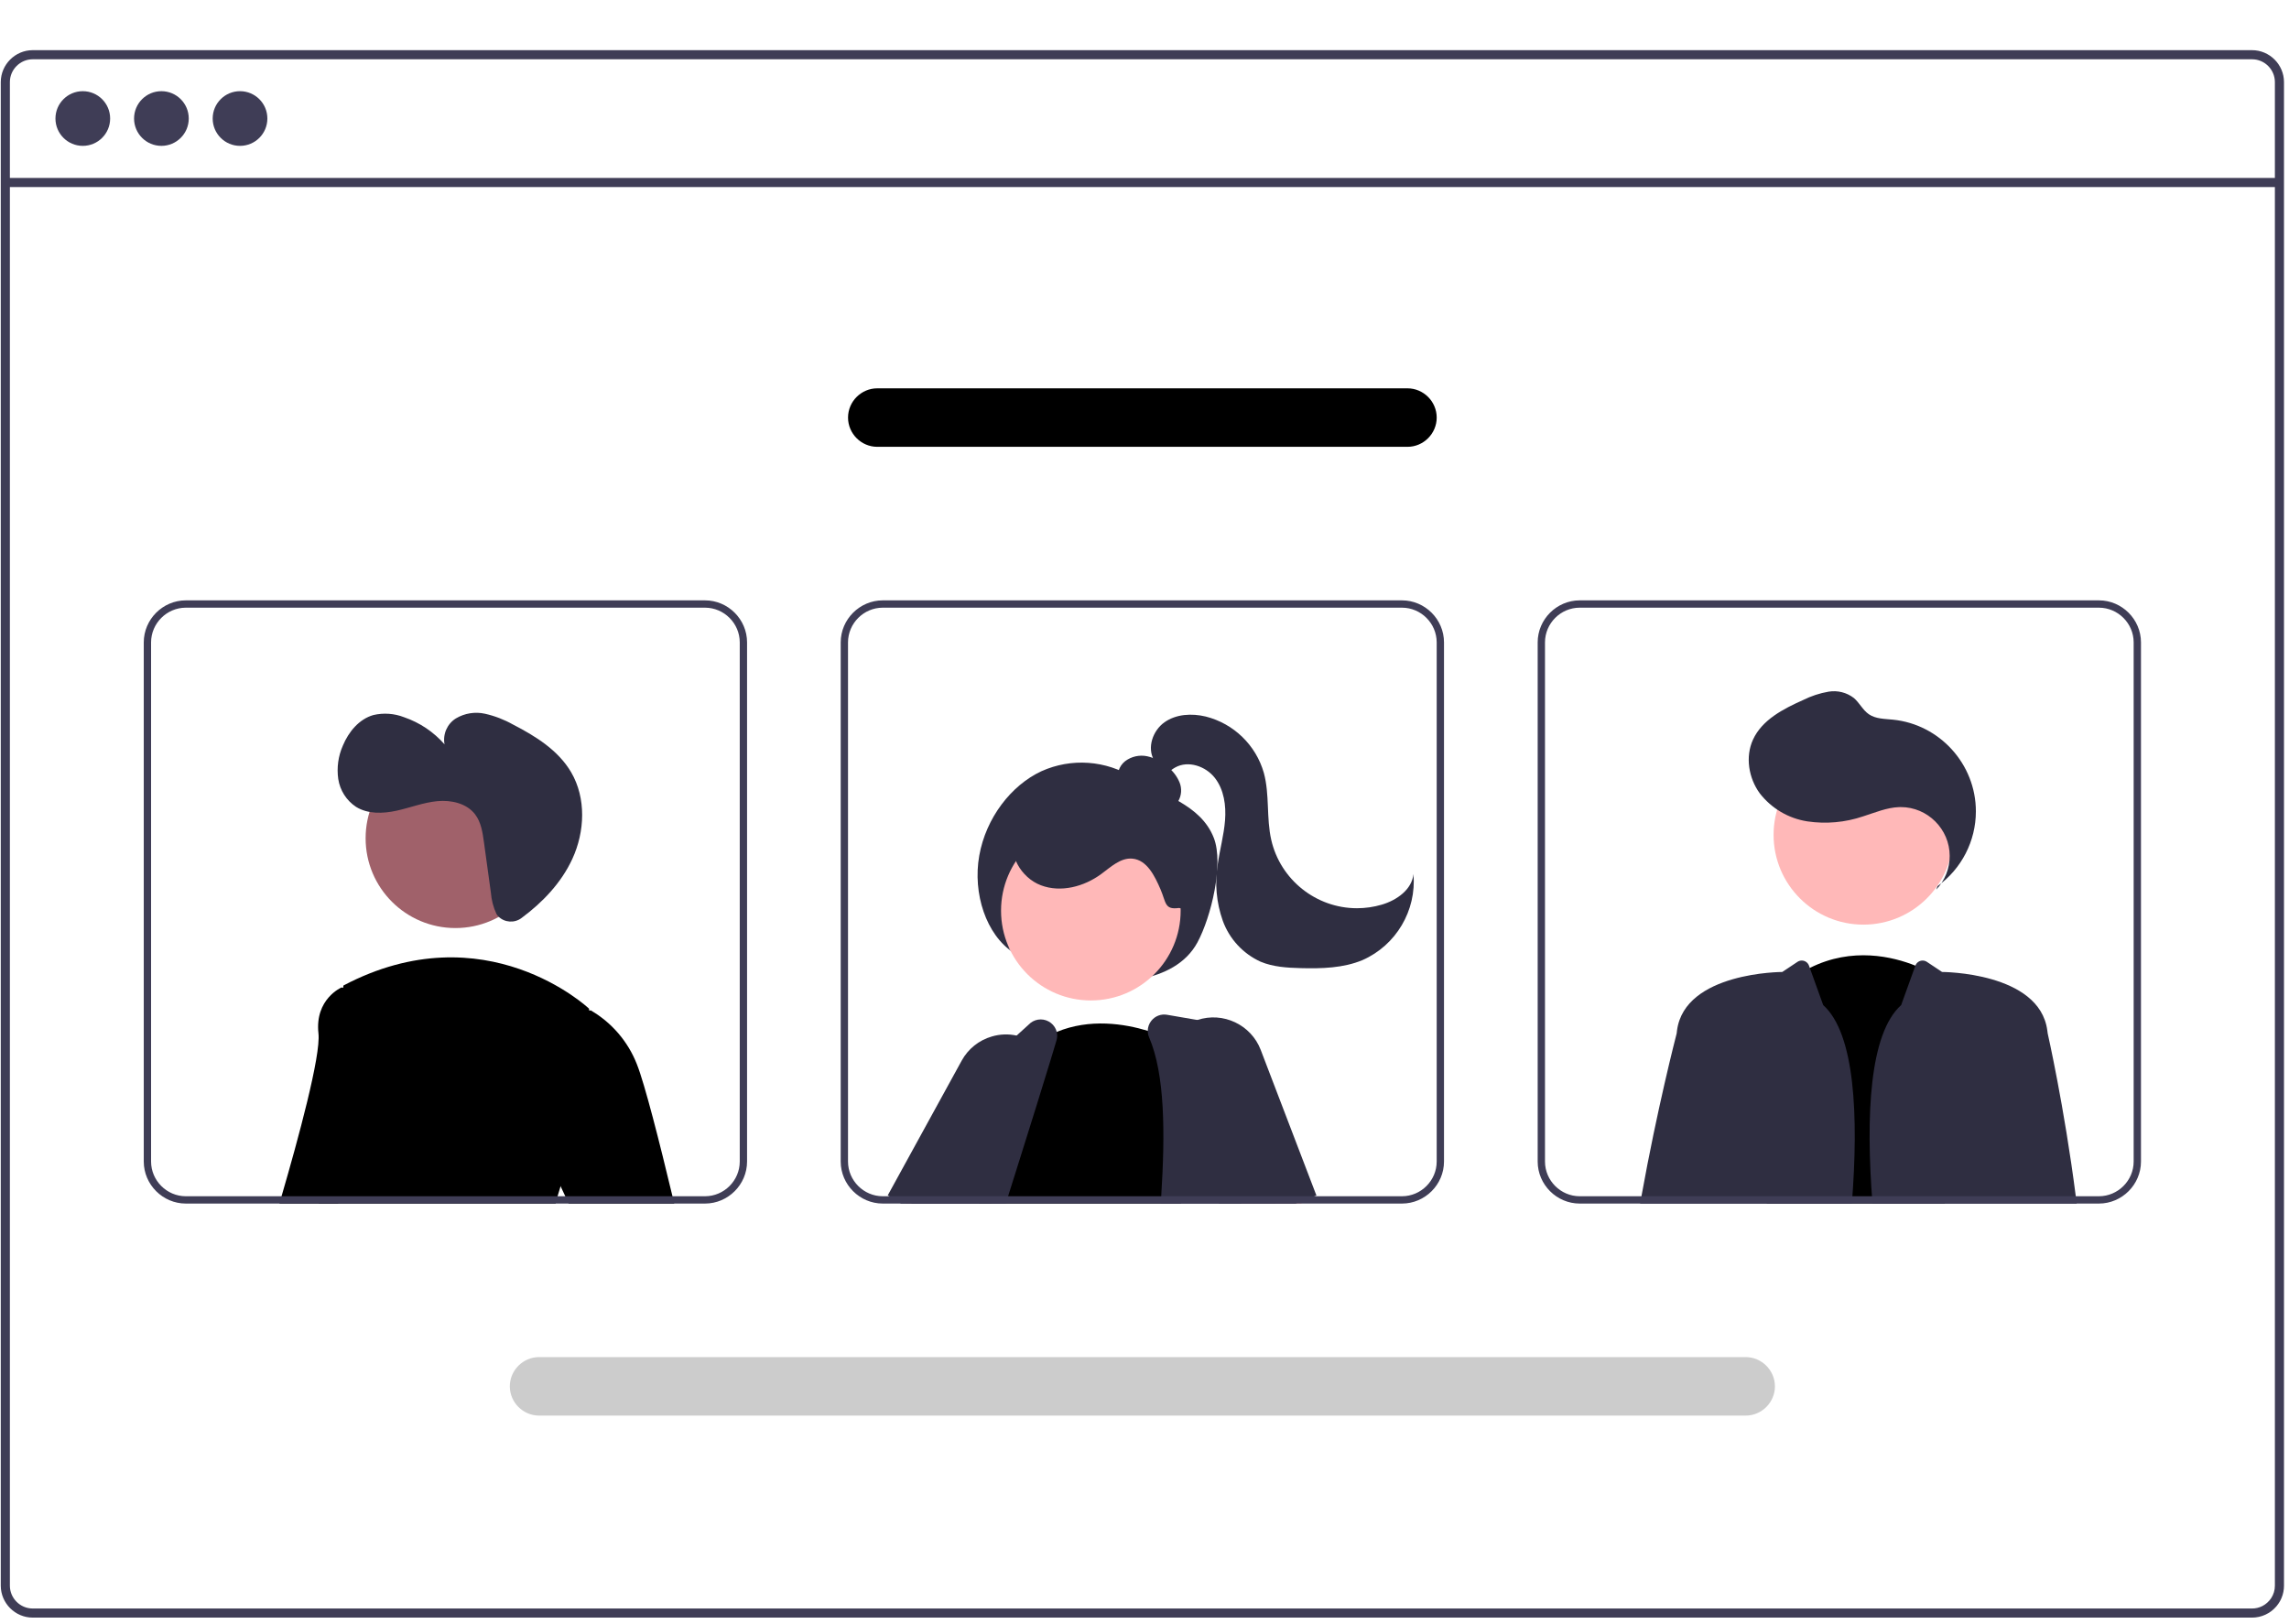 <?xml version="1.0" encoding="UTF-8" standalone="no"?>
<!DOCTYPE svg PUBLIC "-//W3C//DTD SVG 1.1//EN" "http://www.w3.org/Graphics/SVG/1.1/DTD/svg11.dtd">
<svg width="100%" height="100%" viewBox="0 0 303 215" version="1.1" xmlns="http://www.w3.org/2000/svg" xmlns:xlink="http://www.w3.org/1999/xlink" xml:space="preserve" xmlns:serif="http://www.serif.com/" style="fill-rule:evenodd;clip-rule:evenodd;stroke-linejoin:round;stroke-miterlimit:2;">
    <g transform="matrix(0.484,0,0,0.484,151.22,65.535)">
        <g id="team.svg" transform="matrix(1,0,0,1,-312.225,-307.082)">
            <clipPath id="_clip1">
                <rect x="0" y="0" width="624.45" height="614.164"/>
            </clipPath>
            <g clip-path="url(#_clip1)">
                <g transform="matrix(1,0,0,1,-287.775,-142.918)">
                    <path d="M903.495,328.322L296.495,328.322C291.713,328.326 287.779,332.26 287.775,337.042L287.775,748.362C287.779,753.144 291.713,757.077 296.495,757.082L903.495,757.082C906.045,757.082 908.471,755.962 910.125,754.022C910.194,753.947 910.258,753.866 910.315,753.782C910.836,753.145 911.257,752.434 911.565,751.672C912.004,750.624 912.228,749.498 912.225,748.362L912.225,337.042C912.22,332.256 908.28,328.322 903.495,328.322ZM909.735,748.362C909.736,749.578 909.378,750.768 908.705,751.782C908.107,752.674 907.296,753.403 906.345,753.902C905.464,754.357 904.486,754.594 903.495,754.592L296.495,754.592C293.079,754.588 290.269,751.778 290.265,748.362L290.265,337.042C290.269,333.626 293.079,330.816 296.495,330.812L903.495,330.812C906.914,330.811 909.73,333.622 909.735,337.042L909.735,748.362Z" style="fill:rgb(63,61,86);fill-rule:nonzero;"/>
                </g>
                <rect x="1.243" y="220.353" width="621.957" height="2.493" style="fill:rgb(63,61,86);"/>
                <circle cx="22.432" cy="204.1" r="7.478" style="fill:rgb(63,61,86);"/>
                <circle cx="43.932" cy="204.1" r="7.478" style="fill:rgb(63,61,86);"/>
                <circle cx="65.433" cy="204.1" r="7.478" style="fill:rgb(63,61,86);"/>
                <g transform="matrix(1,0,0,1,-287.775,-142.918)">
                    <path d="M564.752,575.192C557.273,570.323 553.553,559.008 555.385,548.66C557.218,538.312 564.12,529.4 572.393,525.556C580.56,521.875 590.056,522.55 597.621,527.349C605.208,531.988 615.938,534.53 619.541,543.812C622.31,550.945 618.798,565.429 615.072,572.357C611.851,578.345 605.73,581.085 599.98,582.275C587.116,584.898 573.726,581.809 563.311,573.814L564.752,575.192Z" style="fill:rgb(47,46,65);fill-rule:nonzero;"/>
                </g>
                <path d="M273.076,487.234L267.096,497.544L266.306,498.904L265.156,500.904L247.526,500.904L248.716,498.904L251.796,493.714L258.976,481.594L267.106,484.844L273.076,487.234Z" style="fill:rgb(255,184,184);fill-rule:nonzero;"/>
                <g transform="matrix(1,0,0,1,-287.775,-142.918)">
                    <path d="M533.981,643.822L530.761,641.822L530.361,641.572L550.571,604.742C552.326,601.523 555.299,599.138 558.821,598.122C561.023,597.466 563.357,597.38 565.601,597.872C566.911,598.148 568.172,598.62 569.341,599.272C569.823,599.536 570.287,599.83 570.731,600.152C572.44,601.35 573.845,602.933 574.831,604.772C577.219,609.15 577.058,614.495 574.411,618.722L566.621,631.172L559.961,641.822L558.711,643.822L533.981,643.822Z" style="fill:rgb(47,46,65);fill-rule:nonzero;"/>
                </g>
                <circle cx="298.13" cy="420.784" r="24.561" style="fill:rgb(255,184,184);"/>
                <g transform="matrix(1,0,0,1,-287.775,-142.918)">
                    <path d="M610.561,643.822L555.351,643.822L555.601,643.112C555.461,642.682 555.331,642.252 555.211,641.822C555.081,641.372 554.971,640.912 554.871,640.462C553.974,636.276 553.978,631.946 554.881,627.762C557.931,612.782 570.101,600.612 570.101,600.612C570.311,600.452 570.521,600.302 570.731,600.152C572.542,598.826 574.506,597.725 576.581,596.872C585.621,593.122 595.101,594.632 601.471,596.572C603.689,597.243 605.858,598.068 607.961,599.042C608.701,599.392 609.101,599.612 609.101,599.612L609.731,618.822L610.491,641.822L610.561,643.822Z" style="fill-rule:nonzero;"/>
                </g>
                <g transform="matrix(1,0,0,1,-287.775,-142.918)">
                    <path d="M636.101,641.822L631.881,620.362L627.621,598.722C627.259,596.897 625.804,595.474 623.971,595.152L615.051,593.612L606.751,592.182C605.122,591.888 603.458,592.525 602.441,593.832C601.818,594.609 601.475,595.575 601.471,596.572C601.471,597.188 601.597,597.797 601.841,598.362C606.171,608.462 606.251,624.452 605.151,641.822C605.101,642.482 605.061,643.152 605.011,643.822L636.501,643.822L636.101,641.822Z" style="fill:rgb(47,46,65);fill-rule:nonzero;"/>
                </g>
                <g transform="matrix(1,0,0,1,-287.775,-142.918)">
                    <path d="M576.581,596.872C576.076,594.868 574.259,593.453 572.192,593.453C571.194,593.453 570.223,593.783 569.431,594.392L565.601,597.872L549.921,612.152C549.433,612.59 549.05,613.134 548.801,613.742C547.031,617.972 543.581,626.322 539.571,636.632C538.921,638.312 538.251,640.042 537.561,641.822C537.321,642.482 537.061,643.152 536.801,643.822L562.641,643.822C562.851,643.152 563.061,642.482 563.271,641.822C564.421,638.192 565.541,634.632 566.621,631.172C569.781,621.122 572.631,611.992 574.831,604.772C575.441,602.772 575.998,600.925 576.501,599.232C576.736,598.466 576.764,597.652 576.581,596.872Z" style="fill:rgb(47,46,65);fill-rule:nonzero;"/>
                </g>
                <path d="M339.296,500.904L355.796,500.904L355.566,500.344L354.956,498.904L345.546,476.574L344.106,477.444L332.546,484.434L338.476,498.904L339.296,500.904Z" style="fill:rgb(255,184,184);fill-rule:nonzero;"/>
                <g transform="matrix(1,0,0,1,-287.775,-142.918)">
                    <path d="M632.361,601.782C629.732,594.899 622.036,591.267 615.051,593.612C614.619,593.755 614.195,593.922 613.781,594.112C611.412,595.169 609.393,596.879 607.961,599.042C607.377,599.906 606.897,600.835 606.531,601.812C605.221,605.234 605.333,609.042 606.841,612.382L609.731,618.822L620.071,641.822L620.971,643.822L641.901,643.822L643.341,643.262L647.081,641.822L647.601,641.622L632.361,601.782Z" style="fill:rgb(47,46,65);fill-rule:nonzero;"/>
                </g>
                <g transform="matrix(1,0,0,1,-287.775,-142.918)">
                    <path d="M605.195,535.494C606.95,536.02 608.854,535.297 609.818,533.74C610.719,532.171 610.845,530.269 610.156,528.596C609.459,526.947 608.36,525.498 606.96,524.382C605.371,522.943 603.435,521.941 601.343,521.473C599.229,521.019 597.019,521.505 595.29,522.804C593.577,524.159 592.853,526.429 593.464,528.526C594.1,530.371 595.823,531.606 597.543,532.527C600.956,534.349 604.72,535.419 608.581,535.665L605.195,535.494Z" style="fill:rgb(47,46,65);fill-rule:nonzero;"/>
                </g>
                <g transform="matrix(1,0,0,1,-287.775,-142.918)">
                    <path d="M609.973,562.969C606.025,563.513 606.532,561.503 604.95,557.844C603.369,554.185 601.252,549.842 597.283,549.471C594.031,549.168 591.351,551.768 588.716,553.699C584.02,557.14 577.691,558.824 572.247,556.76C566.803,554.695 563.02,548.207 565.085,542.764C566.385,539.727 568.887,537.361 571.992,536.235C575.075,535.138 578.349,534.684 581.614,534.898C588.876,535.13 595.999,536.953 602.478,540.239C606.951,542.511 611.304,545.762 613.001,550.483C614.697,555.204 615.814,561.838 610.963,563.115L609.973,562.969Z" style="fill:rgb(47,46,65);fill-rule:nonzero;"/>
                </g>
                <g transform="matrix(1,0,0,1,-287.775,-142.918)">
                    <path d="M603.177,522.509C601.225,519.112 602.836,514.45 606.03,512.18C609.223,509.91 613.507,509.688 617.318,510.598C624.979,512.528 631.05,518.413 633.218,526.009C634.835,531.951 633.874,538.332 635.244,544.335C637.731,555.236 647.508,563.035 658.69,563.035C660.983,563.035 663.265,562.707 665.466,562.06C669.568,560.856 673.737,557.927 674.14,553.671C675.008,563.666 669.39,573.166 660.212,577.22C654.927,579.425 649.032,579.568 643.307,579.421C639.577,579.326 635.761,579.101 632.319,577.658C627.511,575.465 623.784,571.424 621.986,566.454C620.234,561.507 619.761,556.197 620.611,551.019C621.174,546.991 622.294,543.042 622.608,538.987C622.921,534.931 622.326,530.601 619.826,527.393C617.326,524.184 612.551,522.546 608.996,524.523C607.567,525.318 606.415,526.616 604.863,527.128C603.311,527.641 601.111,526.74 601.252,525.111L603.177,522.509Z" style="fill:rgb(47,46,65);fill-rule:nonzero;"/>
                </g>
                <g transform="matrix(1,0,0,1,-287.775,-142.918)">
                    <path d="M770.781,643.822L770.971,641.822L776.611,583.142C778.46,581.694 780.446,580.432 782.541,579.372C794.151,573.522 805.351,576.322 811.411,578.742C813.017,579.371 814.569,580.13 816.051,581.012L819.351,641.822L819.461,643.822L770.781,643.822Z" style="fill-rule:nonzero;"/>
                </g>
                <circle cx="509.419" cy="400.045" r="24.561" style="fill:rgb(255,184,184);"/>
                <g transform="matrix(1,0,0,1,-287.775,-142.918)">
                    <path d="M817.122,557.94C819.478,555.456 820.793,552.161 820.793,548.737C820.793,541.403 814.758,535.368 807.423,535.368C807.275,535.368 807.126,535.37 806.977,535.375C803.581,535.489 800.38,536.879 797.139,537.899C792.227,539.57 786.986,540.042 781.854,539.275C776.693,538.474 772.032,535.722 768.838,531.59C765.799,527.413 764.851,521.62 766.998,516.922C769.476,511.499 775.266,508.511 780.712,506.082C782.908,504.983 785.254,504.212 787.674,503.795C790.124,503.388 792.636,504.021 794.6,505.541C796.131,506.857 797.028,508.836 798.693,509.976C800.568,511.261 803.003,511.227 805.264,511.453C818.082,512.736 827.958,523.65 827.958,536.532C827.958,544.636 824.05,552.261 817.472,556.993L817.122,557.94Z" style="fill:rgb(47,46,65);fill-rule:nonzero;"/>
                </g>
                <g transform="matrix(1,0,0,1,-287.775,-142.918)">
                    <path d="M786.201,589.532L782.541,579.372L782.313,578.739C782.013,577.906 781.218,577.348 780.334,577.348C779.918,577.348 779.512,577.471 779.166,577.702L775.011,580.472C775.011,580.472 748.361,580.472 746.221,596.462C746.191,596.712 746.151,596.992 746.121,597.292C746.12,597.306 746.116,597.319 746.111,597.332C745.841,598.382 740.811,617.822 736.491,641.822C736.371,642.482 736.251,643.152 736.131,643.822L794.041,643.822L794.041,643.822C795.926,619.713 794.871,597.297 786.201,589.532Z" style="fill:rgb(47,46,65);fill-rule:nonzero;"/>
                </g>
                <g transform="matrix(1,0,0,1,-287.775,-142.918)">
                    <path d="M855.281,641.822C852.121,617.202 847.601,597.292 847.601,597.292C847.561,596.992 847.521,596.712 847.491,596.462C845.361,580.472 818.711,580.472 818.711,580.472L814.558,577.703C814.213,577.473 813.807,577.35 813.391,577.35C812.506,577.35 811.711,577.909 811.411,578.742L807.521,589.532C798.851,597.297 797.797,619.712 799.681,643.821L799.681,643.822L855.531,643.822C855.451,643.152 855.361,642.482 855.281,641.822Z" style="fill:rgb(47,46,65);fill-rule:nonzero;"/>
                </g>
                <g transform="matrix(1,0,0,1,-287.775,-142.918)">
                    <path d="M386.201,585.762L380.261,641.822L380.051,643.822L363.981,643.822C364.171,643.172 364.361,642.502 364.561,641.822C369.121,626.182 375.331,603.352 374.661,597.302C373.611,587.862 380.961,584.712 380.961,584.712L381.421,584.802L386.201,585.762Z" style="fill-rule:nonzero;"/>
                </g>
                <circle cx="124.343" cy="400.979" r="24.561" style="fill:rgb(160,97,106);"/>
                <g transform="matrix(1,0,0,1,-287.775,-142.918)">
                    <path d="M443.911,631.922C442.672,634.205 441.658,636.603 440.881,639.082C440.591,639.962 440.311,640.882 440.051,641.822C439.861,642.472 439.691,643.142 439.521,643.822L374.741,643.822C374.831,643.162 374.911,642.492 375.001,641.822C378.311,615.672 380.991,589.132 381.421,584.802C381.461,584.392 381.481,584.182 381.481,584.182C420.301,563.722 448.631,590.482 448.631,590.482C448.631,590.482 448.671,590.672 448.731,591.042C449.351,594.782 452.511,616.622 443.911,631.922Z" style="fill-rule:nonzero;"/>
                </g>
                <g transform="matrix(1,0,0,1,-287.775,-142.918)">
                    <path d="M440.881,639.082L436.561,629.822L437.611,593.102L448.731,591.042L449.121,590.972C454.868,594.312 459.317,599.502 461.741,605.692C463.901,611.092 468.011,627.332 471.481,641.822C471.641,642.492 471.801,643.162 471.961,643.822L443.091,643.822L442.161,641.822L440.881,639.082Z" style="fill-rule:nonzero;"/>
                </g>
                <g transform="matrix(1,0,0,1,-287.775,-142.918)">
                    <path d="M480.391,478.822L338.371,478.822C332.071,478.829 326.889,484.011 326.881,490.312L326.881,632.332C326.889,638.632 332.071,643.814 338.371,643.822L480.391,643.822C486.693,643.818 491.877,638.633 491.881,632.332L491.881,490.312C491.877,484.01 486.693,478.826 480.391,478.822ZM489.881,632.332C489.877,637.536 485.596,641.817 480.391,641.822L338.371,641.822C333.168,641.814 328.889,637.535 328.881,632.332L328.881,490.312C328.889,485.109 333.168,480.83 338.371,480.822L480.391,480.822C485.596,480.826 489.877,485.108 489.881,490.312L489.881,632.332ZM380.261,641.822L380.051,643.822L439.521,643.822C439.691,643.142 439.861,642.472 440.051,641.822L380.261,641.822Z" style="fill:rgb(63,61,86);fill-rule:nonzero;"/>
                </g>
                <g transform="matrix(1,0,0,1,-287.775,-142.918)">
                    <path d="M671.001,478.822L528.981,478.822C522.681,478.829 517.499,484.011 517.491,490.312L517.491,632.332C517.499,638.632 522.681,643.814 528.981,643.822L671.001,643.822C677.303,643.818 682.487,638.633 682.491,632.332L682.491,490.312C682.487,484.01 677.303,478.826 671.001,478.822ZM680.491,632.332C680.487,637.536 676.206,641.817 671.001,641.822L528.981,641.822C523.778,641.814 519.499,637.535 519.491,632.332L519.491,490.312C519.499,485.109 523.778,480.83 528.981,480.822L671.001,480.822C676.206,480.826 680.487,485.108 680.491,490.312L680.491,632.332ZM555.211,641.822C555.331,642.252 555.461,642.682 555.601,643.112L555.351,643.822L605.011,643.822C605.061,643.152 605.101,642.482 605.151,641.822L555.211,641.822Z" style="fill:rgb(63,61,86);fill-rule:nonzero;"/>
                </g>
                <g transform="matrix(1,0,0,1,-287.775,-142.918)">
                    <path d="M861.621,478.822L719.601,478.822C713.3,478.826 708.115,484.01 708.111,490.312L708.111,632.332C708.115,638.634 713.3,643.818 719.601,643.822L861.621,643.822C867.922,643.814 873.104,638.632 873.111,632.332L873.111,490.312C873.104,484.012 867.922,478.83 861.621,478.822ZM871.111,632.332C871.103,637.535 866.824,641.814 861.621,641.822L719.601,641.822C714.397,641.818 710.116,637.536 710.111,632.332L710.111,490.312C710.116,485.107 714.397,480.826 719.601,480.822L861.621,480.822C866.824,480.83 871.103,485.109 871.111,490.312L871.111,632.332ZM794.191,641.822C794.141,642.482 794.091,643.152 794.041,643.822L837.131,643.822C837.211,643.162 837.301,642.492 837.381,641.822L794.191,641.822Z" style="fill:rgb(63,61,86);fill-rule:nonzero;"/>
                </g>
                <g transform="matrix(1,0,0,1,-287.775,-142.918)">
                    <path d="M764.996,701.822L434.996,701.822C430.607,701.822 426.996,698.211 426.996,693.822C426.996,689.433 430.607,685.822 434.996,685.822L764.996,685.822C769.385,685.822 772.996,689.433 772.996,693.822C772.996,698.211 769.385,701.822 764.996,701.822Z" style="fill:rgb(204,204,204);fill-rule:nonzero;"/>
                </g>
                <g transform="matrix(1,0,0,1,-287.775,-142.918)">
                    <path d="M672.496,436.822L527.496,436.822C523.107,436.822 519.496,433.211 519.496,428.822C519.496,424.433 523.107,420.822 527.496,420.822L672.496,420.822C676.885,420.822 680.496,424.433 680.496,428.822C680.496,433.211 676.885,436.822 672.496,436.822Z" style="fill-rule:nonzero;"/>
                </g>
                <g transform="matrix(1,0,0,1,-287.775,-142.918)">
                    <path d="M423.866,565.296C425.577,566.984 428.299,567.158 430.212,565.702C436,561.411 441.082,556.07 444.089,549.556C447.536,542.091 447.92,532.93 443.765,525.835C440.253,519.838 434.051,515.967 427.869,512.789C425.469,511.435 422.884,510.438 420.195,509.832C417.479,509.232 414.634,509.692 412.244,511.115C409.855,512.612 408.621,515.435 409.143,518.206C406.174,514.818 402.371,512.265 398.111,510.8C395.429,509.751 392.491,509.538 389.686,510.189C385.764,511.302 382.9,514.787 381.334,518.551C380.067,521.415 379.629,524.577 380.071,527.676C380.541,530.794 382.312,533.571 384.942,535.311C388.185,537.317 392.322,537.173 396.047,536.353C399.771,535.533 403.377,534.107 407.173,533.747C410.97,533.386 415.198,534.333 417.508,537.367C419.135,539.504 419.553,542.295 419.918,544.956L421.818,558.795C421.974,560.797 422.485,562.755 423.328,564.578C423.474,564.84 423.655,565.082 423.866,565.296Z" style="fill:rgb(47,46,65);fill-rule:nonzero;"/>
                </g>
            </g>
        </g>
    </g>
</svg>

